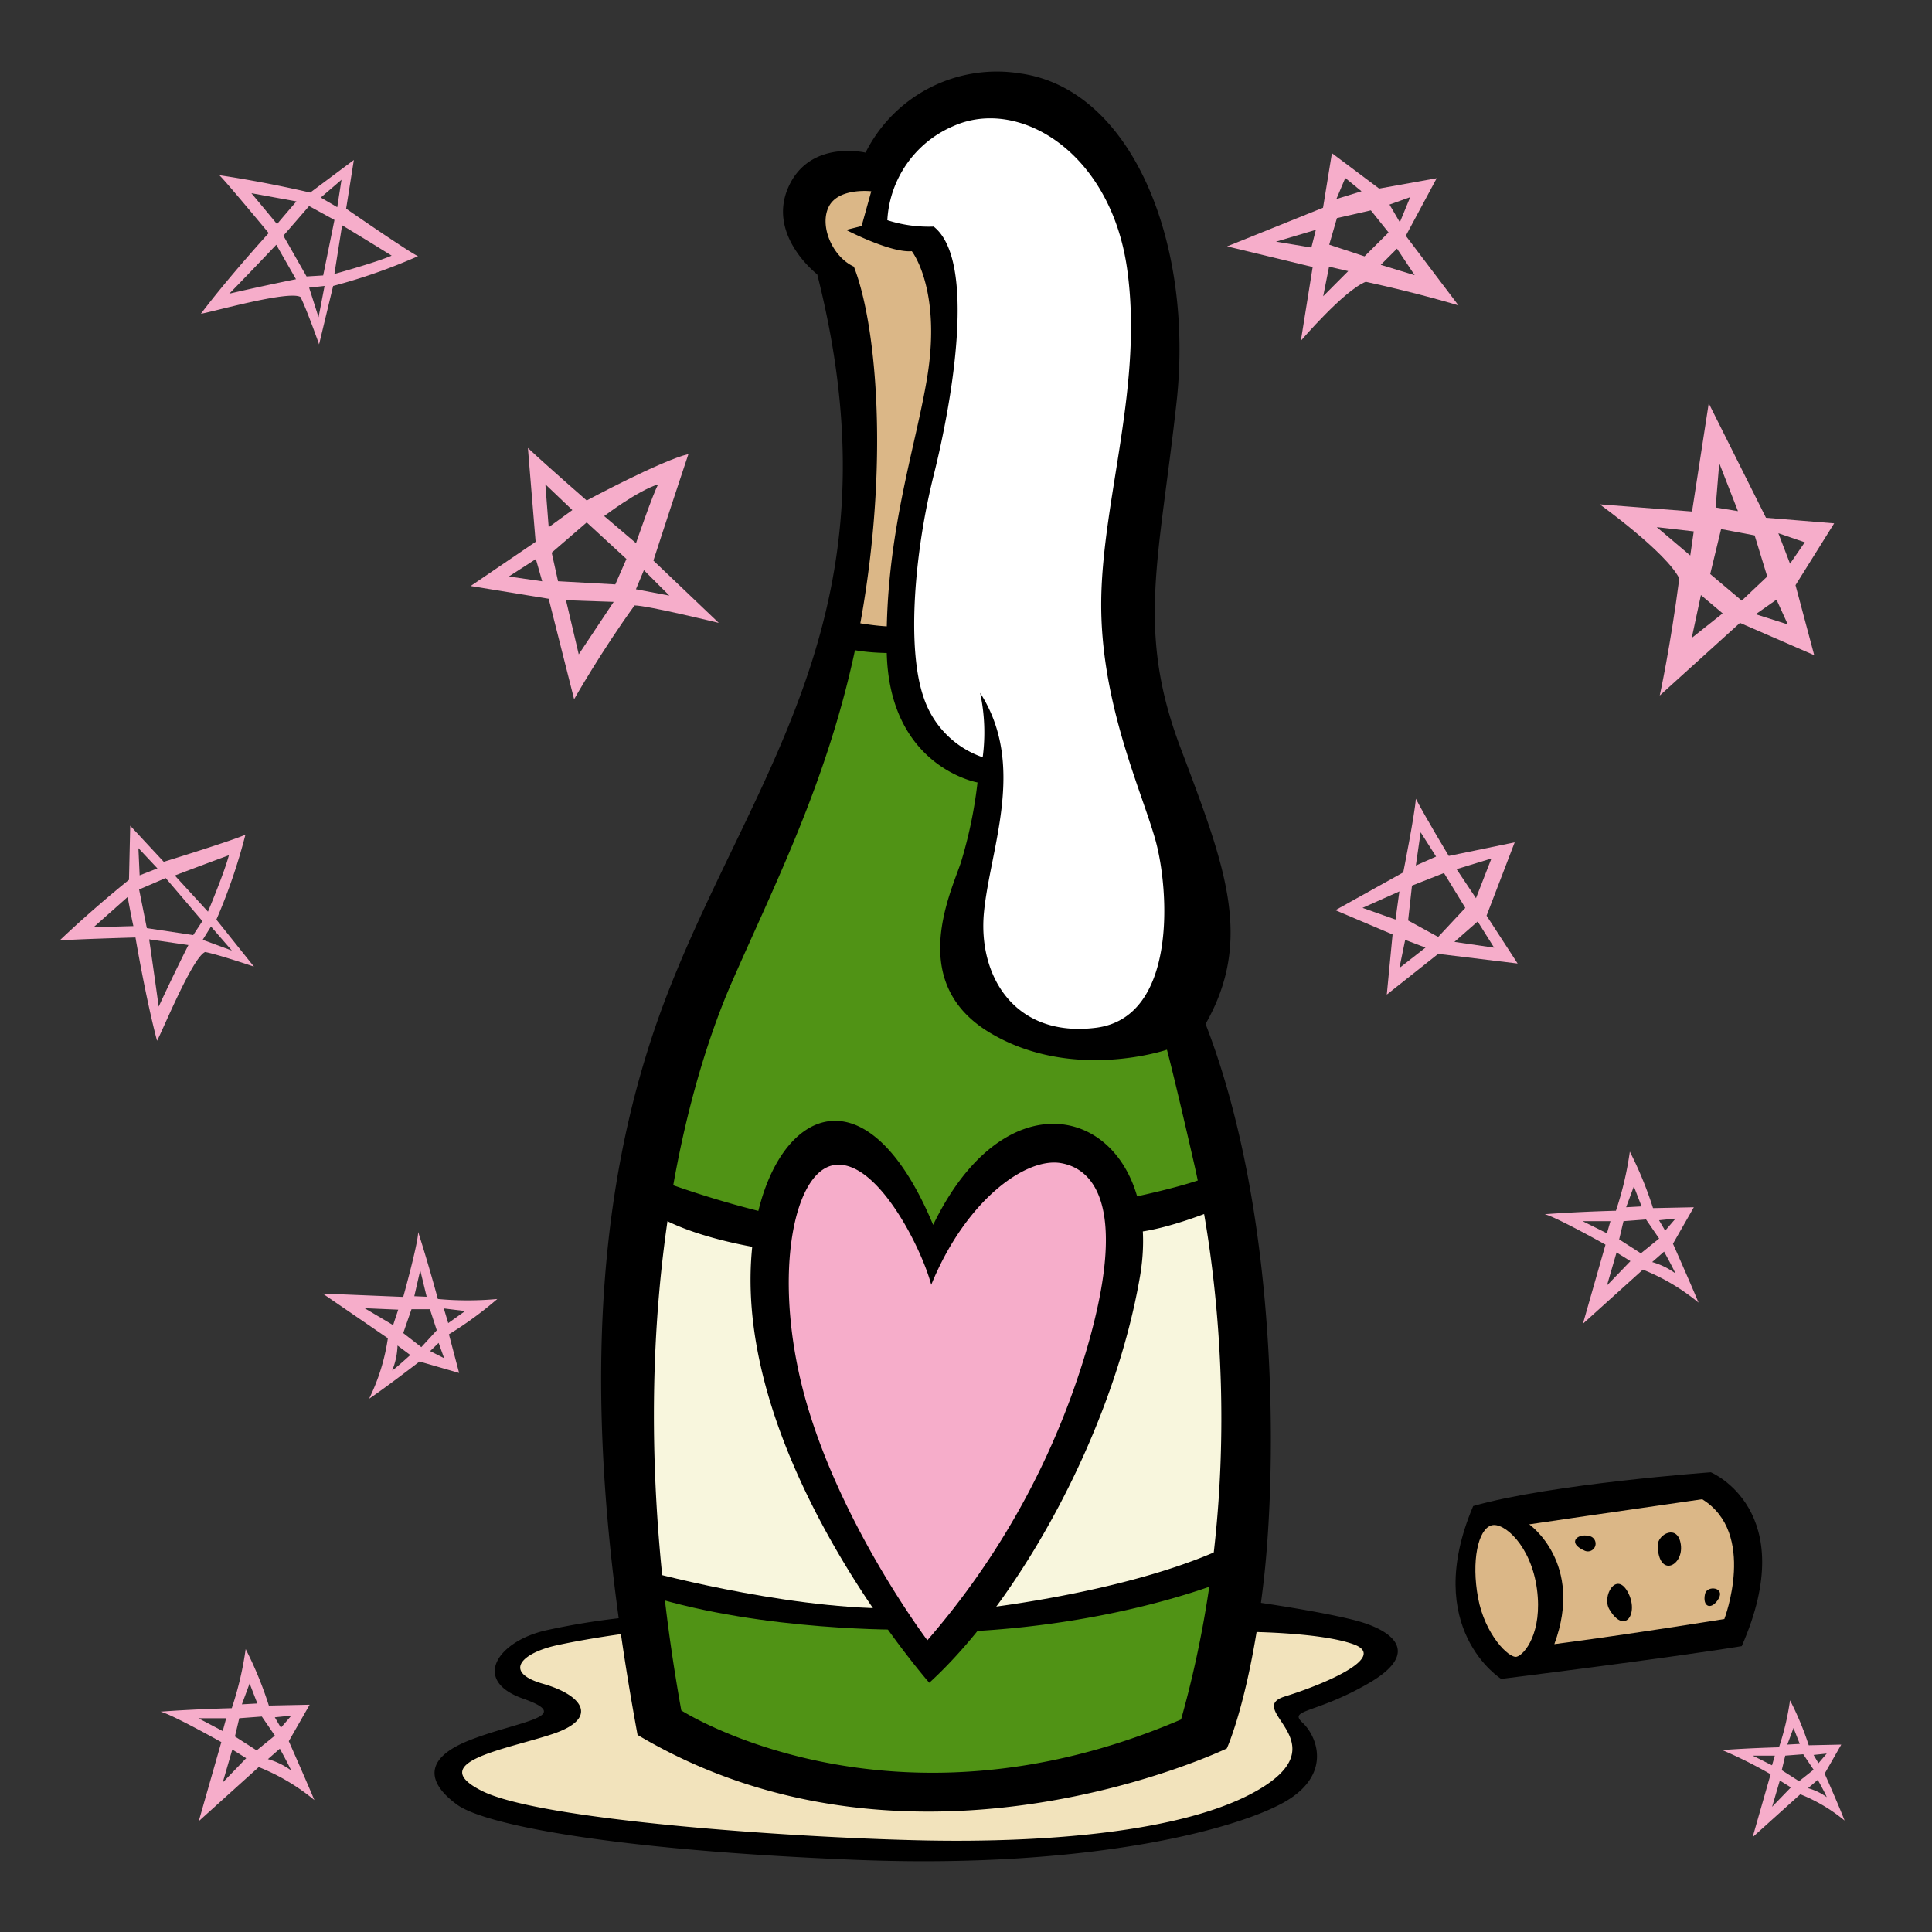 <?xml version="1.0"?>
<svg xmlns="http://www.w3.org/2000/svg" xmlns:xlink="http://www.w3.org/1999/xlink" id="fixed-colours" viewBox="0 0 250 250">
  <rect x="0" y="0" width="250" height="250" fill="#333333" stroke="none"/>
  <title>champagne-bottle</title>
  <path d="M 82.75,204.5 s -4.5-36.75,2.25-50.25 c 6,4,14.75,4.25,14.75,4.25 s -2.5,25.75,17,51.25 C 102.5,209.25,82.75,204.5,82.75,204.5Z" fill="#f8f6dd"/>
  <path d="M 161.25,201.5 s -23.5,8.25-36,8.25 c 10.25-14,22.25-37.75,19.75-52,8.75-2,13-2.5,13-2.5 S 164,180.25,161.25,201.5Z" fill="#f8f6dd"/>
  <path d="M 120.5,215.5 S 105.25,196,101.25,180 s .25-29.25,4.75-31.5,11.75,4.25,14.75,13.5 c 5.75-12.75,14-15.75,20-12.75 s 6,13.5,2.5,24.75 S 128.25,206.75,120.5,215.5Z" fill="#f6adca"/>
  <path d="M 125.5,13 c 8.42-1.8,19.5,4.67,22.33,18.5 s -.5,30.83-2.17,41.17,2.5,24.5,6.5,30.83,3.5,21-.83,26.17-8.83,7.67-17.67,4 S 123,124.5,125,116.5 s 3.17-14.83,2.67-16.67 c -7.17-1.5-12.67-9-10.67-24.5 s 9.17-36.17,2.5-44.33 a 45.44,45.44,0,0,1-6.5-1.12 S 113.83,15.5,125.5,13Z" fill="#fff"/>
  <path d="M 116.25,82.88 a 54.73,54.73,0,0,1-6.5-1.12 c 2.38-17,1.5-41-2.25-47-5.12-6-5.62-13.75,7.5-12.37-2,5.75-2,7.5-2,7.5 a 23.16,23.16,0,0,0,7.5,1 c 3.38,8.63.88,18.75-.62,26.13 S 115.63,74,116.25,82.88Z" fill="#dbb787"/>
  <path d="M 83,210.17 a 71.18,71.18,0,0,0-11.5,1.5 c -4.5,1.17-7.5,4.17-4.5,6.17 s 7.67,3,4.5,4.67-12.17,3.33-12.83,6,3.83,6.67,20,8.33,55.17,4.5,72.17.33,19.17-8,17.5-12-2.17-4,2.67-5.83,10.83-5.33,5.33-7.83-15.67-2.33-15.67-2.33 L 156.33,224 s -16.83,7.83-35,7.67-37-9.33-37-9.33Z" fill="#f2e3bc"/>
  <path d="M 84,155 s 3.5-21.75,10-35,15.5-35.83,15.5-37.75 c 5,1,7.25.5,7.25.5 s -1,16.5,11.75,17 c -1.75,12.5-7,23.25-.5,29.25 s 18.75,9.25,25,1.25 c 3.75,10.5,4.5,23.5,4.5,23.5 S 148.75,157,146,157 c -2-8-8-9.5-12.5-9.25 S 121.75,159.25,121,161 c -3.5-7.25-7.25-11.75-13-12.25 s -7.75,8.25-8,11 C 94,158.5,84,155,84,155Z" fill="#509315"/>
  <path d="M 84,205 s 17.75,4.25,32.75,4.75 c 2,3.25,3.75,5.75,3.75,5.75 l 4.75-5.75 s 25.75-2.75,34-7.25 a 144.2,144.2,0,0,1-4,22 s -32.25,16.25-69.5-2 C 83.75,209.5,84,205,84,205Z" fill="#509315"/>
  <path d="M 156,132.5 c 6.25-11,2.5-20.5-3.25-35.75 S 150,72.5,152.25,52,146.5,11.5,132,9.5 a 19,19,0,0,0-20,10.25 s -7.25-1.75-10,4.5,3.75,11.25,3.75,11.25 c 11,43.5-8,64-19.25,92.75 s -10.5,61-4,96.25 c 35.75,21.25,76.25,1.75,76.25,1.75 s 3-6.5,4.75-21.5 S 165.5,157,156,132.5Z M 123.33,16.33 c 8.5-3.83,20.33,3.33,22.5,18.33 s -3.17,29.83-3.33,43,5.17,24.5,7,31,2.83,23-7.67,24.33-15.33-6.67-14.5-15,5.5-19-.5-28.33 a 24.38,24.38,0,0,1,.33,8.33,12.27,12.27,0,0,1-7.67-7.83 c -2.17-6.33-1.17-18.67,1.33-28.67 s 5.5-27.83,0-32.17 a 17.49,17.49,0,0,1-6-.83 A 14.08,14.08,0,0,1,123.33,16.33Z m 29.5,206.17 c -37.67,16.17-64.67-1.17-64.67-1.17-8.58-47.67.33-80.08,6.58-94.33 s 13.75-28.75,17-48.75,1.5-36.75-1.25-43.75 c -2.75-1.25-4.5-5.25-3.25-7.75 s 5.5-2,5.5-2 l -1.25,4.5-2,.5 s 5.75,3,8.5,2.75 c 1.25,1.75,3.5,7,2,16.25 s -5.5,20.5-5.25,35.5,11.75,17,11.75,17 a 57.9,57.9,0,0,1-2.17,10.42 c -1.5,4.33-6.83,15.67,3.83,22 S 151,135.83,151,135.83 s .83,3,3.5,14.67 S 161.67,191.17,152.83,222.5Z"/>
  <path d="M 109.5,80.33 s 5,1,6.83.67 a 14.62,14.62,0,0,0,.17,3.5 s -5,.17-7.67-.83 A 3.07,3.07,0,0,0,109.5,80.33Z"/>
  <path d="M 120.75,158.5 C 110,132.75,94.5,147.75,97.5,171.5 s 22.75,46.25,22.75,46.25 c 11.5-10.5,23.75-32.25,27.25-52.5 S 131.5,136.25,120.75,158.5Z M 140.5,175 A 101,101,0,0,1,120,212.25 S 109.25,198,104.5,182 s -2-30.5,3.5-31.25,11.25,10.75,12.5,15.5 c 4.5-11,12.25-16.5,16.75-15.75 S 146,156.5,140.5,175Z"/>
  <path d="M 85.38,152.75 a 128.42,128.42,0,0,0,14,4.25,22.1,22.1,0,0,1-.25,4.63 S 89,160.25,84,156.63 A 7.05,7.05,0,0,1,85.38,152.75Z"/>
  <path d="M 145,155.25 s 9.63-1.87,12.75-3.62 a 24.52,24.52,0,0,1,.5,4.5 s -7.25,3.13-11.87,3.38 S 145,155.25,145,155.25Z"/>
  <path d="M 83,203.13 s 18,5,32.38,5 c 2.13,2.13,1.75,2.75,1.75,2.75 s -18.25.25-33.12-4.37 C 81.88,203.88,83,203.13,83,203.13Z"/>
  <path d="M 127,208.13 s 20.5-2.25,32.75-8.5 a 24.42,24.42,0,0,1-.12,4.5 s -13.62,6-34.75,7 C 125.75,209.75,127,208.13,127,208.13Z"/>
  <path d="M 81.88,211.25 s -5.12.63-9.75,1.63-7.12,3.5-1.87,5,7.25,4.5,1.25,6.5-16.62,3.63-9.12,7.38,39.63,6,56.75,6.38,35.75-1.25,44.63-7.12-2.75-9.87,2.5-11.5,13.38-5.12,8.88-6.75-14.5-1.62-14.5-1.62 l .75-4 s 9,1.25,13.88,2.5,8.75,4.13,1.88,8.13-10.5,3.38-8.62,5.13,3.75,6.5-1.87,10-24.87,9-56,7.75-47.87-4.5-51.5-7.12-4.75-5.87,1.63-8.37,13.63-3,6.88-5.37-3.25-7.5,3.13-8.87 a 93,93,0,0,1,11.38-1.75Z"/>
  <path d="M 194.25,217.25 s -10.37-6.5-3.62-22.37 c 10-2.87,30.75-4.37,30.75-4.37 s 11.75,4.88,4,22.5 C 215.38,214.63,194.25,217.25,194.25,217.25Z"/>
  <path d="M 193,197.38 c 1.6-.46,5.13,2.63,5.88,8.25 s -1.62,8.5-2.62,8.75-4.12-2.87-5-7.62 S 191.25,197.88,193,197.38Z" fill="#dbb787"/>
  <path d="M 197.88,197.25 s 7.13,5,3.25,15.5 c 9.63-1.25,22-3.25,22-3.25 s 4.25-11.12-2.87-15.5 C 209.75,195.5,197.88,197.25,197.88,197.25Z" fill="#dbb787"/>
  <path d="M 214.5,200 c 0-1.5,2.63-2.87,3-.12 S 214.63,204.25,214.5,200Z"/>
  <path d="M 208.25,208.25 c -1-1.68.88-5,2.38-2.25 S 210.25,211.63,208.25,208.25Z"/>
  <path d="M 205,200.63 a 1,1,0,1,0,.63-1.87 C 204.13,198.38,202.75,199.63,205,200.63Z"/>
  <path d="M 220.63,206.25 c .25-1.15,2.63-.87,1.75.63 S 220.25,208,220.63,206.25Z"/>
  <path d="M 216.48,160.94 l 2.7-4.72-5.28.11 a 48.37,48.37,0,0,0-3-7.31,42.66,42.66,0,0,1-1.8,7.65 s -4.72.11-9.22.45 c 1.46.34,7.87,3.94,7.87,3.94 l -2.92,10.23,7.76-7 a 26.84,26.84,0,0,1,7.2,4.27 C 218.73,166,216.48,160.94,216.48,160.94Z m .34-3.26-1.35,1.57-.79-1.35Z m -5.4-4.16,1,2.59-2,.11Z m -6.63,4.5 h 3.6 l -.45,1.57Z m 3.15,8.32,1.24-4.27,1.8,1.12Z m 4.39-4.16-2.81-1.8.56-2.36,2.92-.22,1.69,2.47Z m 3-.22 s 1.24,2.25,1.46,2.81 a 9.49,9.49,0,0,0-3-1.46Z" fill="#f6adca"/>
  <path d="M 37.37,225.31 l 2.7-4.72-5.28.11 a 48.37,48.37,0,0,0-3-7.31,42.66,42.66,0,0,1-1.8,7.65 s -4.72.11-9.22.45 c 1.46.34,7.87,3.94,7.87,3.94 l -2.92,10.23,7.76-7 a 26.84,26.84,0,0,1,7.2,4.27 C 39.61,230.37,37.37,225.31,37.37,225.31Z M 37.7,222 l -1.35,1.57-.79-1.35Z m -5.4-4.16,1,2.59-2,.11Z m -6.63,4.5 h 3.6 L 28.82,224Z m 3.15,8.32,1.24-4.27,1.8,1.12Z m 4.39-4.16-2.81-1.8.56-2.36,2.92-.22,1.69,2.47Z m 3-.22 s 1.24,2.25,1.46,2.81 a 9.49,9.49,0,0,0-3-1.46Z" fill="#f6adca"/>
  <path d="M 236.11,229.51 l 2.15-3.76-4.21.09 a 38.49,38.49,0,0,0-2.42-5.82,34,34,0,0,1-1.43,6.08 s -3.76.09-7.34.36 a 57.51,57.51,0,0,1,6.26,3.13 l -2.33,8.14,6.17-5.55 a 21.36,21.36,0,0,1,5.73,3.4 C 237.9,233.53,236.11,229.51,236.11,229.51Z m .27-2.6-1.07,1.25-.63-1.07Z m -4.3-3.31.81,2.06-1.61.09Z m -5.28,3.58 h 2.86 l -.36,1.25Z m 2.51,6.62,1-3.4,1.43.89Z m 3.49-3.31-2.24-1.43.45-1.88,2.33-.18,1.34,2Z m 2.42-.18 s 1,1.79,1.16,2.24 a 7.55,7.55,0,0,0-2.42-1.16Z" fill="#f6adca"/>
  <path d="M 54.29,176.18 l 5.12,1.48-1.32-5 a 47.38,47.38,0,0,0,6.26-4.57,41.78,41.78,0,0,1-7.69,0 s -1.2-4.47-2.55-8.67 c 0,1.47-1.93,8.4-1.93,8.4 l -10.42-.43,8.43,5.78 A 26.29,26.29,0,0,1,47.76,181 C 50,179.49,54.29,176.18,54.29,176.18Z m 3.18-.43-1.81-.92,1.1-1.06Z m 2.72-6.1 L 58,171.21 l -.57-1.9Z m -5.81-5.28.83,3.43-1.6-.07Z m -7.2,4.91,4.35.19-.66,2Z m 5,3.22,1.07-3.09 h 2.38 l .89,2.73-2,2.18Z m .91,2.84 s -1.86,1.7-2.34,2 a 9.29,9.29,0,0,0,.69-3.23Z" fill="#f6adca"/>
  <path d="M 181.91,30.51 l 4-7.45-7.45,1.34-6.11-4.58-1.15,7.06-12.41,5,11.07,2.67-1.53,9.55 s 5.54-6.49,8.4-7.64 c 7.06,1.53,12,3.06,12,3.06Z m .57-5-1.34,3.25-1.34-2.29Z m -8.4-2.48,2.1,1.72-3.25,1Z m -4.39,9-4.58-.76,5.16-1.53Z m 1.53,6.3.76-3.82,2.48.57Z m 5.35-5.16 L 172,31.66 l 1-3.44,4.39-1,2.29,2.86Z m 4.2-1,2.29,3.44-4.39-1.34Z" fill="#f6adca"/>
  <path d="M 225.15,80.6 l 9.61,4.18-2.42-9.06,5-8 L 228.52,67 l -7.41-14.81-2.16,14 L 207,65.26 s 8.59,6.17,10.3,9.59 C 216.15,83.72,214.77,90,214.77,90Z m 6.19.2-4.15-1.32,2.69-1.89Z m 2.2-10.63-1.91,2.77 L 230.12,69Z M 222,65.67 l .47-5.74,2.42,6.21Z m -7.62,2.54,4.79.55-.45,3.12Z m 6.92,6.07,1.41-5.82,4.34.82,1.63,5.32-3.3,3.12Z m 1.61,5.09-4,3.18 L 220.1,77Z" fill="#f6adca"/>
  <path d="M 31.76,108 c -1.31.66-10.57,3.52-10.57,3.52 l -4.34-4.67-.16,7 s -4.34,3.44-9,7.87 c 1-.16,9.84-.41,9.84-.41 s 1.31,7.79,2.79,13.36 c .66-1.15,4.59-10.82,6.23-11.48,1.72.33,6.31,1.89,6.31,1.89 L 28,119 A 73.24,73.24,0,0,0,31.76,108Z M 12.09,120 l 4.43-3.93 s .41,2.3.74,3.77 C 16.43,119.85,12.09,120,12.09,120Z m 5.82-10.25,2.46,2.62-2.3.9Z m 2.62,20.49 c -.57-4.18-1.23-8.69-1.23-8.69 l 5.08.74 S 22.66,125.67,20.53,130.26Z M 25,121 l -6-.9-1-5,3.44-1.48,4.75,5.57Z m -2.38-7.71 s 3.44-1.31,7-2.62 c -.57,2.21-2.71,7.3-2.71,7.3Z M 30,123 l -3.77-1.39,1.07-1.72Z" fill="#f6adca"/>
  <path d="M 54.09,33.15 c -1.33-.63-9.3-6.15-9.3-6.15 l 1-6.3-5.65,4.22 s -5.39-1.3-11.76-2.25 c .74.67,6.39,7.49,6.39,7.49 S 29.45,36,26,40.6 c 1.31-.19,11.35-3.06,12.88-2.17.8,1.56,2.41,6.13,2.41,6.13 L 43.11,37 A 73.24,73.24,0,0,0,54.09,33.15Z M 32.53,25 l 5.83,1.06 S 36.81,27.84,35.85,29 C 35.34,28.37,32.53,25,32.53,25Z m 11.66-1.74-.55,3.55-2.13-1.25Z M 29.67,38 c 2.94-3,6.08-6.33,6.08-6.33 l 2.55,4.46 S 34.6,36.86,29.67,38Z m 10-2.23-3-5.27 L 40,26.66 l 3.28,1.8-1.46,7.18Z m 4.6-6.62 s 3.16,1.9,6.41,3.93 c -2.1.91-7.41,2.37-7.41,2.37Z M 41.22,41.05,40,37.22,42,37Z" fill="#f6adca"/>
  <path d="M 84.55,72.54 s 2.06-6.38,4.53-13.78 c -3.5.82-13.16,6-13.16,6 s -4.73-4.11-7.61-6.79 c .21,2.67,1,12.14,1,12.14 L 60.9,75.83,71,77.48 l 3.29,13 s 3.5-6.17,7.82-12.14 c 1.65,0,10.9,2.26,10.9,2.26Z M 65.84,74.6 l 3.5-2.26.82,2.88Z m 4.73-11.93 L 74.06,66,71,68.22Z m 4.32,22-1.65-7,6.17.21Z m 4.73-9.05-7.41-.41-.82-3.7,4.53-3.91,5.14,4.73Z m -1.44-8.84 s 4.32-3.29,7-4.11 c -.62,1-2.88,7.61-2.88,7.61Z m 5.14,7,3.29,3.29-4.32-.82Z" fill="#f6adca"/>
  <path d="M 192.36,118.49,196,109 l -8.53,1.76 s -2.88-4.77-4.26-7.4 c -.13,2-1.63,9.53-1.63,9.53 l -8.78,4.89,7.4,3.14-.75,7.78,6.65-5.27,10.28,1.25Z m .63-7.4-2,5.14-2.51-3.76Z m -9.16-3.39,2,3.14 L 183.21,112Z m -7.52,9.78,4.77-2.13-.5,3.64Z m 4.77,7.78.75-3.64,2.63,1Z m 1.13-6.15.5-4.51,4.14-1.63,2.76,4.51-3.51,3.76Z m 9,.13,2.13,3.39-5.14-.75Z" fill="#f6adca"/>
<script type="text/ecmascript" xlink:href="param.min.js"/> 
</svg>
